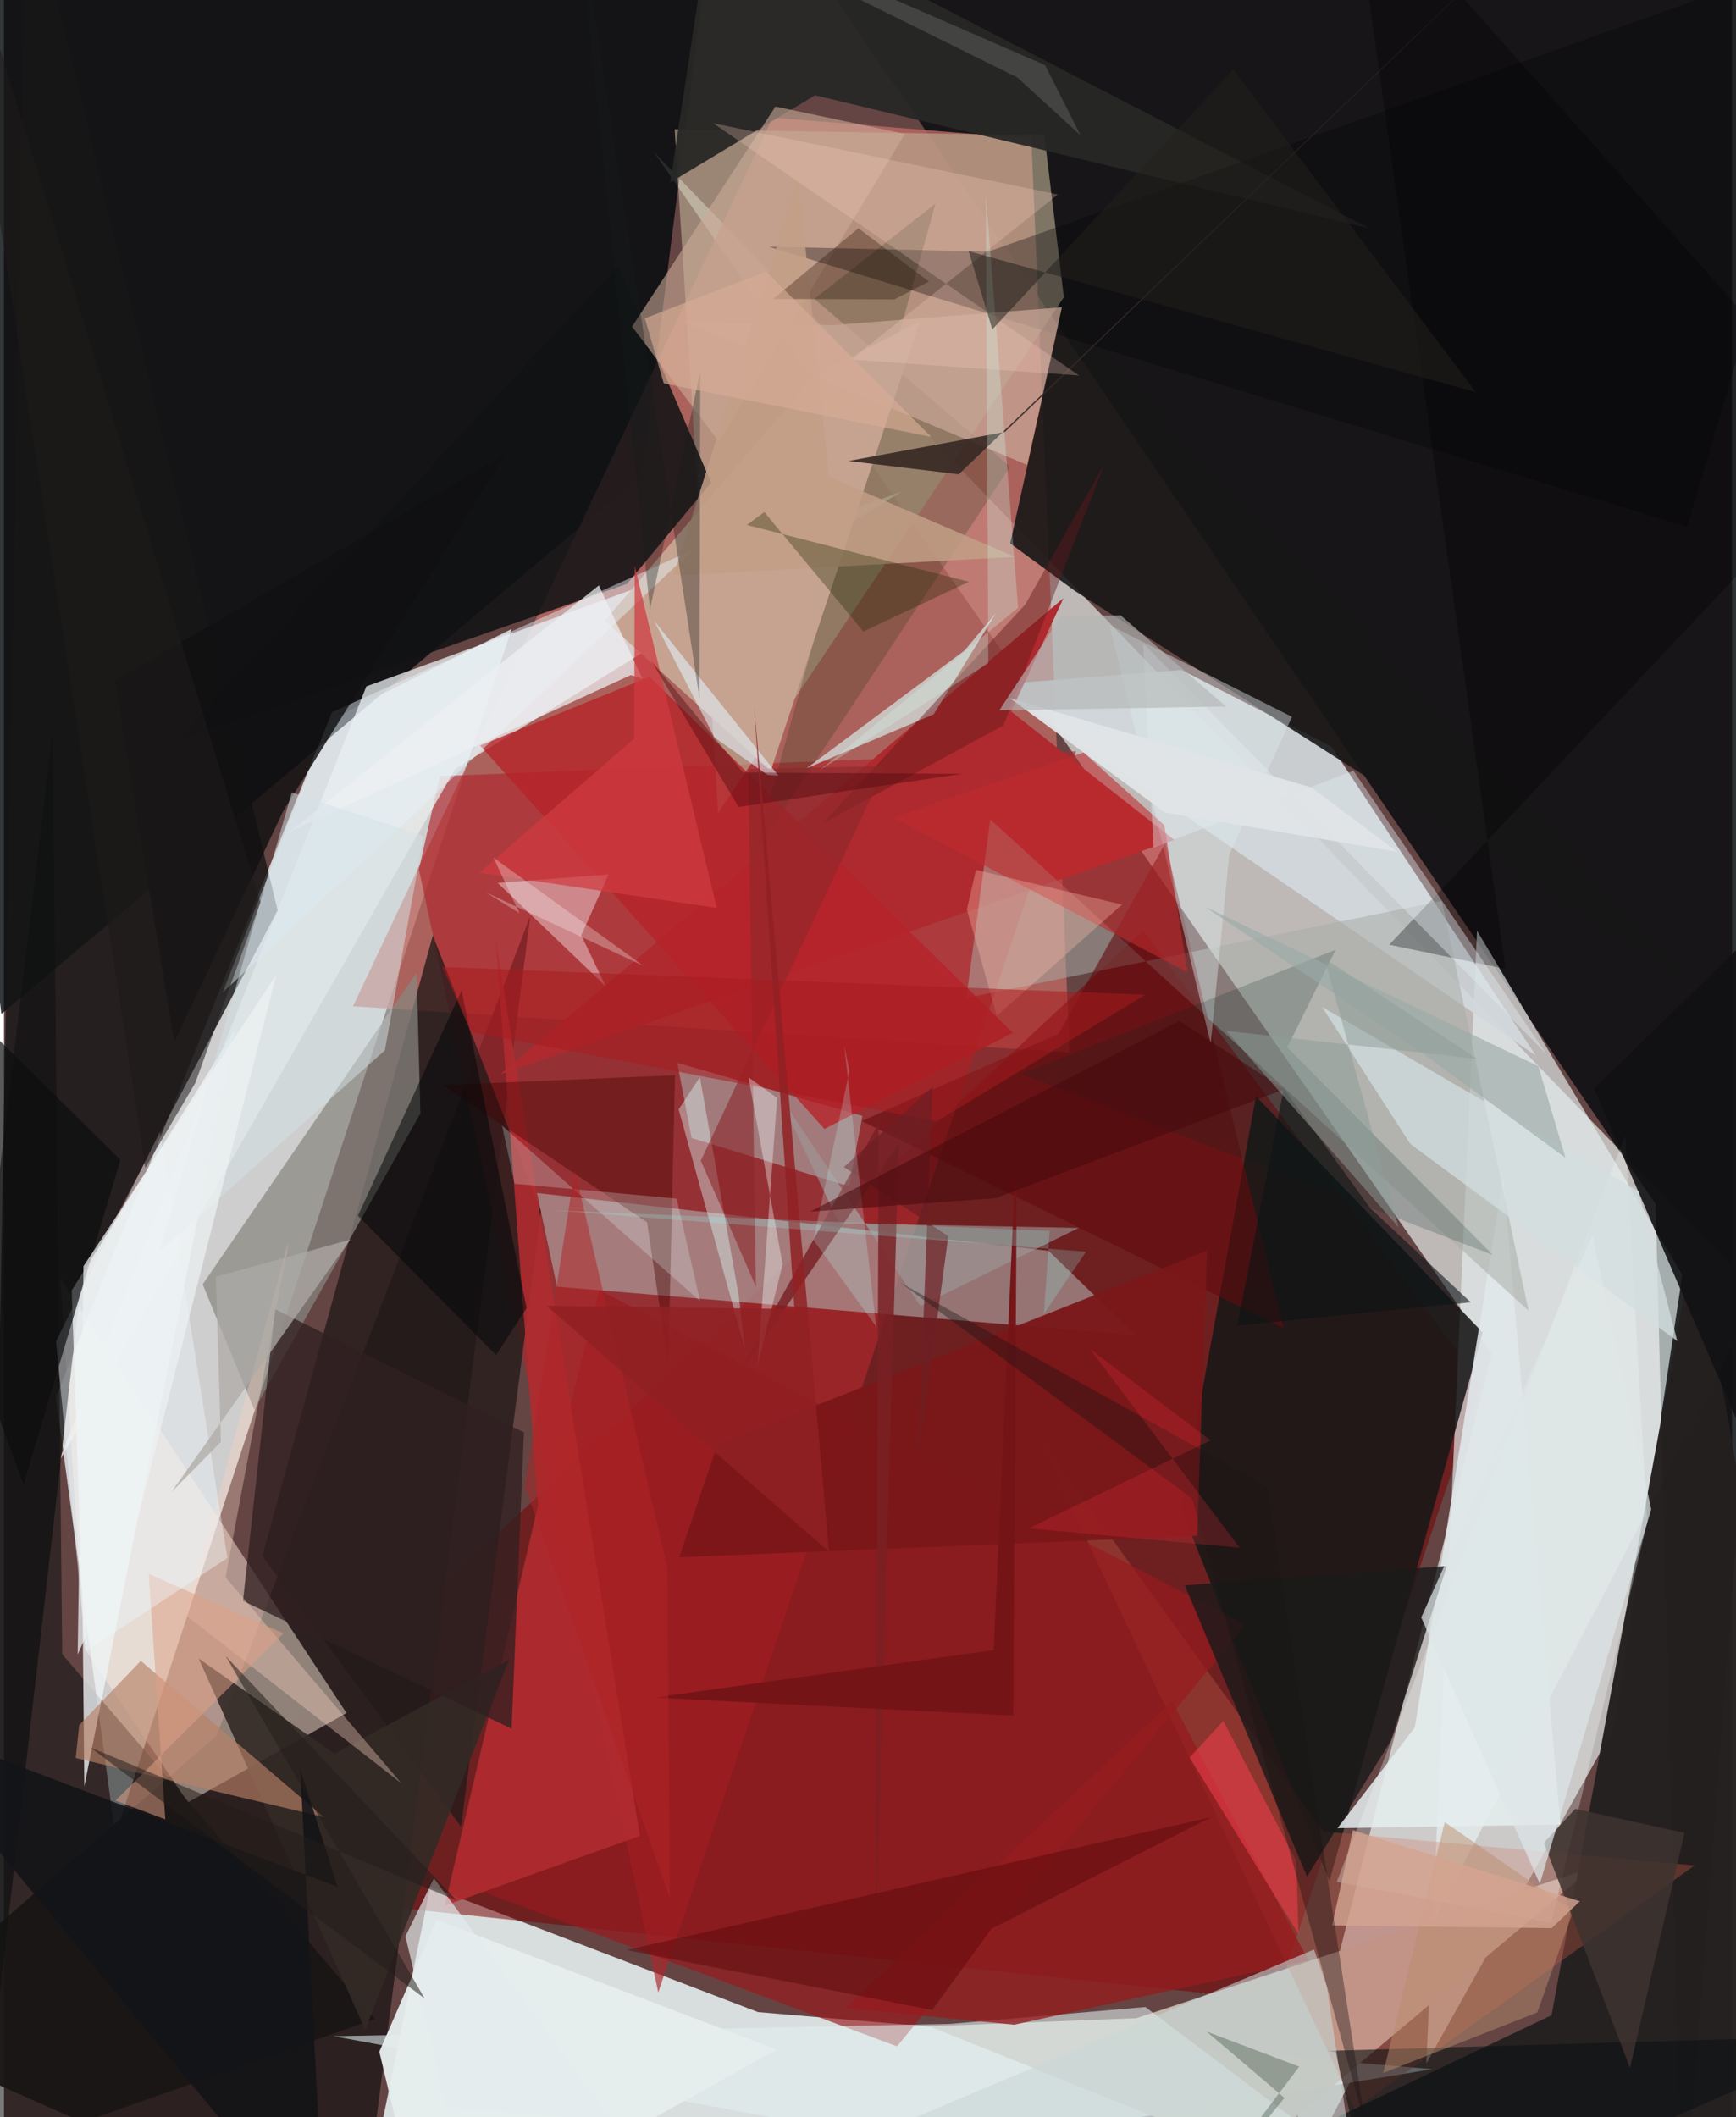 <svg xmlns="http://www.w3.org/2000/svg" width="228" height="278" viewBox="0 0 836 1024"><path fill="#644544" d="M0 0h836v1024H0z"/><path fill="#d1d3d0" fill-opacity=".82" d="M719.751 654.648L314.231 73.363l535.075 552.792L610.133 1086z"/><path fill="#edf5f4" fill-opacity=".78" d="M245.58 304.213L53.847 887.522 25.11 675.615l131.65-326.717z"/><path fill="#dbe0e0" fill-opacity=".976" d="M170.93 1086l520.105-85.218-326.227-27.605-158.565-60.64z"/><path fill="#0a0e10" fill-opacity=".851" d="M799.044 582.414l13 503.586L895.203-6.45 401.655-1.804z"/><path fill="#010709" fill-opacity=".8" d="M-62-62l60.714 552.463L308.512 229.87 345.482-62z"/><path fill="#be6a62" fill-opacity=".796" d="M168.853 486.71L371.84 56.89l125.186 10.176 18.49 441.942z"/><path fill="#780003" fill-opacity=".529" d="M60.053 908.943l554.994 58.696 99.727-298.528L551.09 450z"/><path fill="#e4eded" fill-opacity=".675" d="M712.644 450.172l99.304 166.425-32.78 218.574-91.057 162.873z"/><path fill="#d1d8db" fill-opacity=".925" d="M569.625 324.032l72.59 37.113 98.849 149.414-262.241-179.384z"/><path fill="#291f1f" fill-opacity=".953" d="M254.65 442.91L102.81 839.635-62 982.09 172.377 1086z"/><path fill="#ae272d" fill-opacity=".667" d="M200.745 420.495l115.79 543.176 202.11-600.296-307.793 11.987z"/><path fill="#171717" fill-opacity=".867" d="M641.215 909.902L569.384 729.41l36.292-199.19 109.7 114.27z"/><path fill="#c1b7af" fill-opacity=".992" d="M447.687 980.027l100.127-3.903 220.822-72.975-165.68 139.322z"/><path fill="#e9eeee" fill-opacity=".761" d="M175.322 331.96l258.869-94.178-215.985 134.244L25.905 708.333z"/><path fill="#ffebdc" fill-opacity=".475" d="M165.72 828.544l-76.721 43.188-49.93-74.237-11.818-179.39z"/><path fill="#181717" fill-opacity=".808" d="M-8.74 1022.754L10.78-62 132.4 440.304 37.335 620.61z"/><path fill="#afaead" fill-opacity=".592" d="M505.343 604.971l41.985 40.772-279.803-23.42-9.655-45.3z"/><path fill="#bbab92" fill-opacity=".639" d="M324.444 62.534l178.863 2.904 9.446 78.318L345.467 393.2z"/><path fill="#24201f" fill-opacity=".976" d="M594.378 1048.1l154.303-73.398 69.515-377.462L898 1047.793z"/><path fill="#111214" fill-opacity=".867" d="M297.11 128.713l45.004 104.71-40.667 48.961-218.926 76.623z"/><path fill="#181717" fill-opacity=".898" d="M486.784 262.82l31.183 22.904L821.69 479.51 511.747 149.667z"/><path fill="#241a1a" fill-opacity=".784" d="M259.799 585.71l-52.333-133.244-82.453 300.115 96.11 130.938z"/><path fill="#0d1010" fill-opacity=".549" d="M179.42 976.524L-62 1061.764l85.522-706.656 4.67 444.972z"/><path fill="#88867f" fill-opacity=".722" d="M199.632 470.473L96.13 621.183l24.964 60.618 80.376-143.327z"/><path fill="#c25946" fill-opacity=".369" d="M653.546 1020.075L500.269 694.787l138.056 191.044 179.553 16.41z"/><path fill="#98191d" fill-opacity=".663" d="M287.97 623.921l-71.835 285.223 215.887 80.608 168.686-203.905z"/><path fill="#eef3f5" fill-opacity=".788" d="M38.063 781.216l.826 82.768 73.157-366.262-79.278 126.404z"/><path fill="#ae2a2e" d="M240.127 519.617L512.551 289.32l-25.314 54.826 78.829 62.037z"/><path fill="#bcf2f0" fill-opacity=".376" d="M332.65 550.412l76.191 23.373 6.46-34.063-89.56-25.673z"/><path fill="#272725" fill-opacity=".945" d="M660.587 110.466L343.856-53.354 322.29 88.29l70.118-42.206z"/><path fill="#e1e8ea" fill-opacity=".878" d="M753.01 882.484l-27.711-313.091-42.76 266.106-37.423 48.716z"/><path fill="#a7aaa5" fill-opacity=".522" d="M737.558 633.976l-260.39-237.639-11.604 86.334 230.06-46.97z"/><path fill="#263816" fill-opacity=".247" d="M450.649 98.464l-87.61 314.483 123.724-187.228-94.715-81.164z"/><path fill="#cdac98" fill-opacity=".584" d="M303.869 157.964l69.37-106.42L435.85 64.75l-89.906 148.964z"/><path fill="#c5a390" d="M370.93 372.88l-80.223-72.666L391.775 181.83l51.283-26.368z"/><path fill="#e2efef" fill-opacity=".58" d="M159.527 984.85l298.261-5.974 94.42-8.145L705.112 1086z"/><path fill="#1a1919" fill-opacity=".812" d="M571.271 766.763l126.759-9.337-27.035 84.46-40.632 65.739z"/><path fill="#b62329" fill-opacity=".788" d="M312.35 327.33l-82.015 33.247L396.927 546.03l91.21-46.487z"/><path fill="#d9f2f0" fill-opacity=".655" d="M388.218 371.637l61.577-26.169 30.165-49.04-15.158 18.102z"/><path fill="#b02c30" fill-opacity=".89" d="M258.354 728.164l-45.058 193.5 94.34-33.695-69.754-433.735z"/><path fill="#e8f3fa" fill-opacity=".463" d="M158.657 344.458l-52.843 135.555 102.522-95.568L333.08 266.034z"/><path fill="#332a26" fill-opacity=".91" d="M244.345 802.765l-84.484 45.437-65.669-46.052 80.621 179.639z"/><path fill="#040508" fill-opacity=".329" d="M898-28.18l-83.683 283.035-444.368-135.547 106.298 2.405z"/><path fill="#620b0e" fill-opacity=".6" d="M561.813 407.832l57.209 234.485L414.97 542.22l95.139-42.191z"/><path fill="#ecccd2" fill-opacity=".525" d="M291.111 477.027l-52.28-50.01 53.664-4.048-13.213 29.407z"/><path fill="#b88166" fill-opacity=".647" d="M66.209 803.297l88.521 75.543-120.018-28.562 1.694-15.903z"/><path fill="#941c1f" fill-opacity=".788" d="M565.077 822.69l65.949 125.438-142.316 31.164-81.6-8.028z"/><path fill="#e6eded" fill-opacity=".957" d="M203.894 1086l-22.306-93.649 27.729-63.827 164.487 62.765z"/><path fill="#c7a695" fill-opacity=".749" d="M511.808 148.625l-111.086 8.638-71.654-1.663 165.92 69.251z"/><path fill="#301f20" fill-opacity=".757" d="M115.635 774.298l15.507-141.089 120.401 59.59-5.95 143.297z"/><path fill="#0d1213" fill-opacity=".6" d="M644.137 992.584l-3.804-.639L898 984.483 666.383 1086z"/><path fill="#f0f8f6" fill-opacity=".306" d="M748.555 930.032l46.419-193.81-10.676-186.947-139.535 360.868z"/><path fill="#7a1719" fill-opacity=".949" d="M345.19 698.63l236.866-93.75-4.828 137.975-250.547 10.347z"/><path fill="#f8d1c0" fill-opacity=".369" d="M87.798 781.109l104.417 81.353-85.018-99.586 30.574-162.469z"/><path fill="#9e9998" fill-opacity=".604" d="M443.349 631.69l-69.426-103.616 30.106 63.564 115.895 2.259z"/><path fill="#dde9eb" fill-opacity=".435" d="M623.122 346.7l-30.4 66.754-8.926 91.24-48.892-202.337z"/><path fill="#430000" fill-opacity=".392" d="M324.65 520.04l-3.271 140.345-10.273-69.198-98.963-66.42z"/><path fill="#defffd" fill-opacity=".4" d="M326.4 536.563l32.09 116.069-2.958-25.613-18.867-106.04z"/><path fill="#c12b2f" fill-opacity=".588" d="M522.283 363.948l-92.136 31.47 142.431 74.854-11.223-71.138z"/><path fill="#111114" fill-opacity=".902" d="M851.187 716.742l-81.998-190.24 103.316-100.516-29.853 273.311z"/><path fill="#002922" fill-opacity=".188" d="M644.204 459.388l-23.361 47.192 99.459 100.427-228.35-87.657z"/><path fill="#000608" fill-opacity=".525" d="M171.242 587.975l50.132-108.924 31.473 153.63-14.759 22.762z"/><path fill="#d3dfe0" fill-opacity=".741" d="M790.809 576.233l18.708 72.436-129.174-95.378-42.675-66.263z"/><path fill="#c8d6d4" fill-opacity=".588" d="M402.53 1040.243l251.66 16.39-14.19-95.63-6.217-18.106z"/><path fill="#101012" fill-opacity=".824" d="M242.798 219.46l-107.66 172.782L82.41 504.098 53.636 329.2z"/><path fill="#000006" fill-opacity=".31" d="M726.437 468.635L651.71-62 898 215.17 670.162 456.932z"/><path fill="#792124" fill-opacity=".839" d="M423.183 543.23l-1.553 396.106 11.266-386.244-80.83 117.135z"/><path fill="#62171b" fill-opacity=".439" d="M483.53 350.876l48.807-126.409-38.25 67.878-97.924 105.835z"/><path fill="#edf0f3" fill-opacity=".733" d="M137.944 402.438l165.274-75.929 5.584 1.655-20.987-45.027z"/><path fill="#e2ebf1" fill-opacity=".416" d="M746.166 509.798l-93.329-137.011-96.67 37.097-5.063-98.735z"/><path fill="#ba8c6d" fill-opacity=".478" d="M697.023 881.308l-29.776 121.314 74.548-29.28 17.361-49.01z"/><path fill="#c29e86" fill-opacity=".859" d="M489.072 269.338l-89.968-38.752-14.823-144.375-60.322 192.163z"/><path fill="#dea186" fill-opacity=".525" d="M70.024 761.212l8.028 118.758-24.09-9.094 81.267-80.903z"/><path fill="#372925" fill-opacity=".914" d="M484.231 208.93l261.5-251.804-283.834 272.276-53.275-6.449z"/><path fill="#ecf6fb" fill-opacity=".431" d="M39.58 798.677l68.526-45.125-32.731-206.07L25.207 648.77z"/><path fill="#3d332f" fill-opacity=".851" d="M744.967 891.283l41.65 108.863 26.394-113.639-52.826-11.633z"/><path fill="#8c282b" fill-opacity=".596" d="M363.758 622.238L360.1 371.883l66.534-1.352L337.13 561.39z"/><path fill="#232900" fill-opacity=".333" d="M466.834 281.383L359.38 253.908l8.473-6.231 47.904 57.754z"/><path fill="#fabfae" fill-opacity=".337" d="M540.878 437.54l-60.57 53.802-14.473-51.444 4.392-19.175z"/><path fill="#5a0a0b" fill-opacity=".49" d="M477.795 932.88l106.293-54.017-282.941 64.307 147.94 29.032z"/><path fill="#f8cdc0" fill-opacity=".263" d="M509.819 94.066L343.154 59.621l176.961 121.983-110.345-7.67z"/><path fill="#e3f2fd" fill-opacity=".565" d="M369.362 374.768l5.352.432-60.2-74.976 29.301 56.536z"/><path fill="#fa414e" fill-opacity=".514" d="M589.896 832.36l35.22 67.616 1.198 35.527-52.72-85.433z"/><path fill="#cffdef" fill-opacity=".275" d="M490.62 293.948l-96.08 78.664 81.669-51.901-1.202-226.646z"/><path fill="#d4e2e6" fill-opacity=".506" d="M184.263 508.009l18.782-103.626-63.799-21.129-63.82 221.965z"/><path fill="#dde5e7" fill-opacity=".718" d="M768.472 597.465l-82.84 184.86 57.38 128.803 53.899-181.129z"/><path fill="#0c0e10" fill-opacity=".682" d="M56.361 560.964L-62 444.224l22.275 140.085L9.492 717.94z"/><path fill="#e4eced" fill-opacity=".675" d="M294.492 1025.832l-80.804-6.699-19.448-82.601 13.777-28.1z"/><path fill="#260d00" fill-opacity=".322" d="M413.358 110.385l34.108 25.802-16.758 8.625-58.543-.239z"/><path fill="#a71b1f" fill-opacity=".533" d="M552.065 481.137L212.122 467.67l13.747 31.479 225.458 43.173z"/><path fill="#131417" fill-opacity=".878" d="M143.295 855.463L155.233 1086l-211.9-256.053 218.137 82.707z"/><path fill="#6d1f22" fill-opacity=".706" d="M449.193 525.732l-42.867 38.723 50.523 33.471-14.639 108.088z"/><path fill="#0b1415" fill-opacity=".584" d="M596.573 641.183l22.58-114.662 41.713 57.722 48.741 45.644z"/><path fill="#beffff" fill-opacity=".216" d="M391.622 599.78l17.408-81.87-2.57-12.215 15.482 135.881z"/><path fill="#cf3a40" fill-opacity=".722" d="M230.05 422.101l74.824-64.853.26-83.673 39.701 165.596z"/><path fill="#e5fefe" fill-opacity=".239" d="M240.97 544.442l6.043 28.072 78.41 7.215 11.376 49.604z"/><path fill="#314634" fill-opacity=".345" d="M561.19 1086l65.436-86.442-44.855-16.992 37.728 32.102z"/><path fill="#99aaa6" fill-opacity=".608" d="M742.304 515.684l13.112 44.29-70.305-51.435-104.094-70.001z"/><path fill="#adaaa6" fill-opacity=".741" d="M81.035 721.635l86.47-122.04-64.998 17.926 2.437 79.88z"/><path fill="#161b1c" fill-opacity=".337" d="M312.528 294.676L275.265-62l61.176 399.406.421-157.856z"/><path fill="#e1e5e7" fill-opacity=".961" d="M486.636 337.67l145.795 43.194 41.515 31.055-112.33-18.946z"/><path fill="#23211e" fill-opacity=".529" d="M466.701 121.474l11.436 37.888L594.652 33.638 712.107 189.71z"/><path fill="#feffff" fill-opacity=".282" d="M309.256 467.077l-72.434-52.258 12.566 26.831-16.173-9.987z"/><path fill="#d4a490" fill-opacity=".812" d="M652.561 885.225l109.825 34.357-13.64 13.003-106.18-1.297z"/><path fill="#741417" fill-opacity=".973" d="M490.126 545.792l-1.868 283.958-173.677-8.671 164.26-23.008z"/><path fill="#edf1f3" fill-opacity=".733" d="M38.472 612.392l-2.81 187.828 28.492-63.302 67.609-265.499z"/><path fill="#af2326" fill-opacity=".514" d="M322.167 918.09L252.05 718.998l24.125-152.975 44.753 192.217z"/><path fill="#181315" fill-opacity=".376" d="M611.136 718.93l-177.29-98.433 141.02 104.336 84.068 304.408z"/><path fill="#b3b5b5" fill-opacity=".639" d="M481.536 343.574l29.611-45.25 29.04-.727 51.037 44.124z"/><path fill="#f5fefe" fill-opacity=".361" d="M364.562 660.466l9.493-129.377-13.888-10.083 16.525 90.465z"/><path fill="#d7ab95" fill-opacity=".647" d="M319.187 185.428l-9.1-31.452 58.605-22.68 79.883 80.004z"/><path fill="#241e19" fill-opacity=".525" d="M203.53 966.607L41.69 845.142l177.38 74.064-111.754-118.152z"/><path fill="#6a6a6a" fill-opacity=".439" d="M490.214 37.444L289.171-62l214.485 93.513 17.16 33.926z"/><path fill="#4f080e" fill-opacity=".424" d="M313.163 319.625l42.228 70.686 108.27-16.043-106.104-.655z"/><path fill="#45090c" fill-opacity=".537" d="M568.71 493.832l-178.69 92.2 89.72-6.53 139.717-52.691z"/><path fill="#902023" fill-opacity=".847" d="M399.16 750.494l-36.216-408.54 19.472 291.195-119.996-1.602z"/><path fill="#93f8ee" fill-opacity=".22" d="M265.19 585.341l240.673 10.006-2.787 40.169 20.414-30.128z"/><path fill="#1f1a1a" fill-opacity=".541" d="M68.361 564.853L-27.984-62l152.078 498.232-31.506 87.517z"/><path fill="#8e9d97" fill-opacity=".498" d="M674.626 593.513l-83.312-94.906 121.41 13.542-73.848-48.592z"/><path fill="#f6353f" fill-opacity=".22" d="M583.695 696.678l-87.962 42.534 102.033 9.349-72.345-96.083z"/></svg>